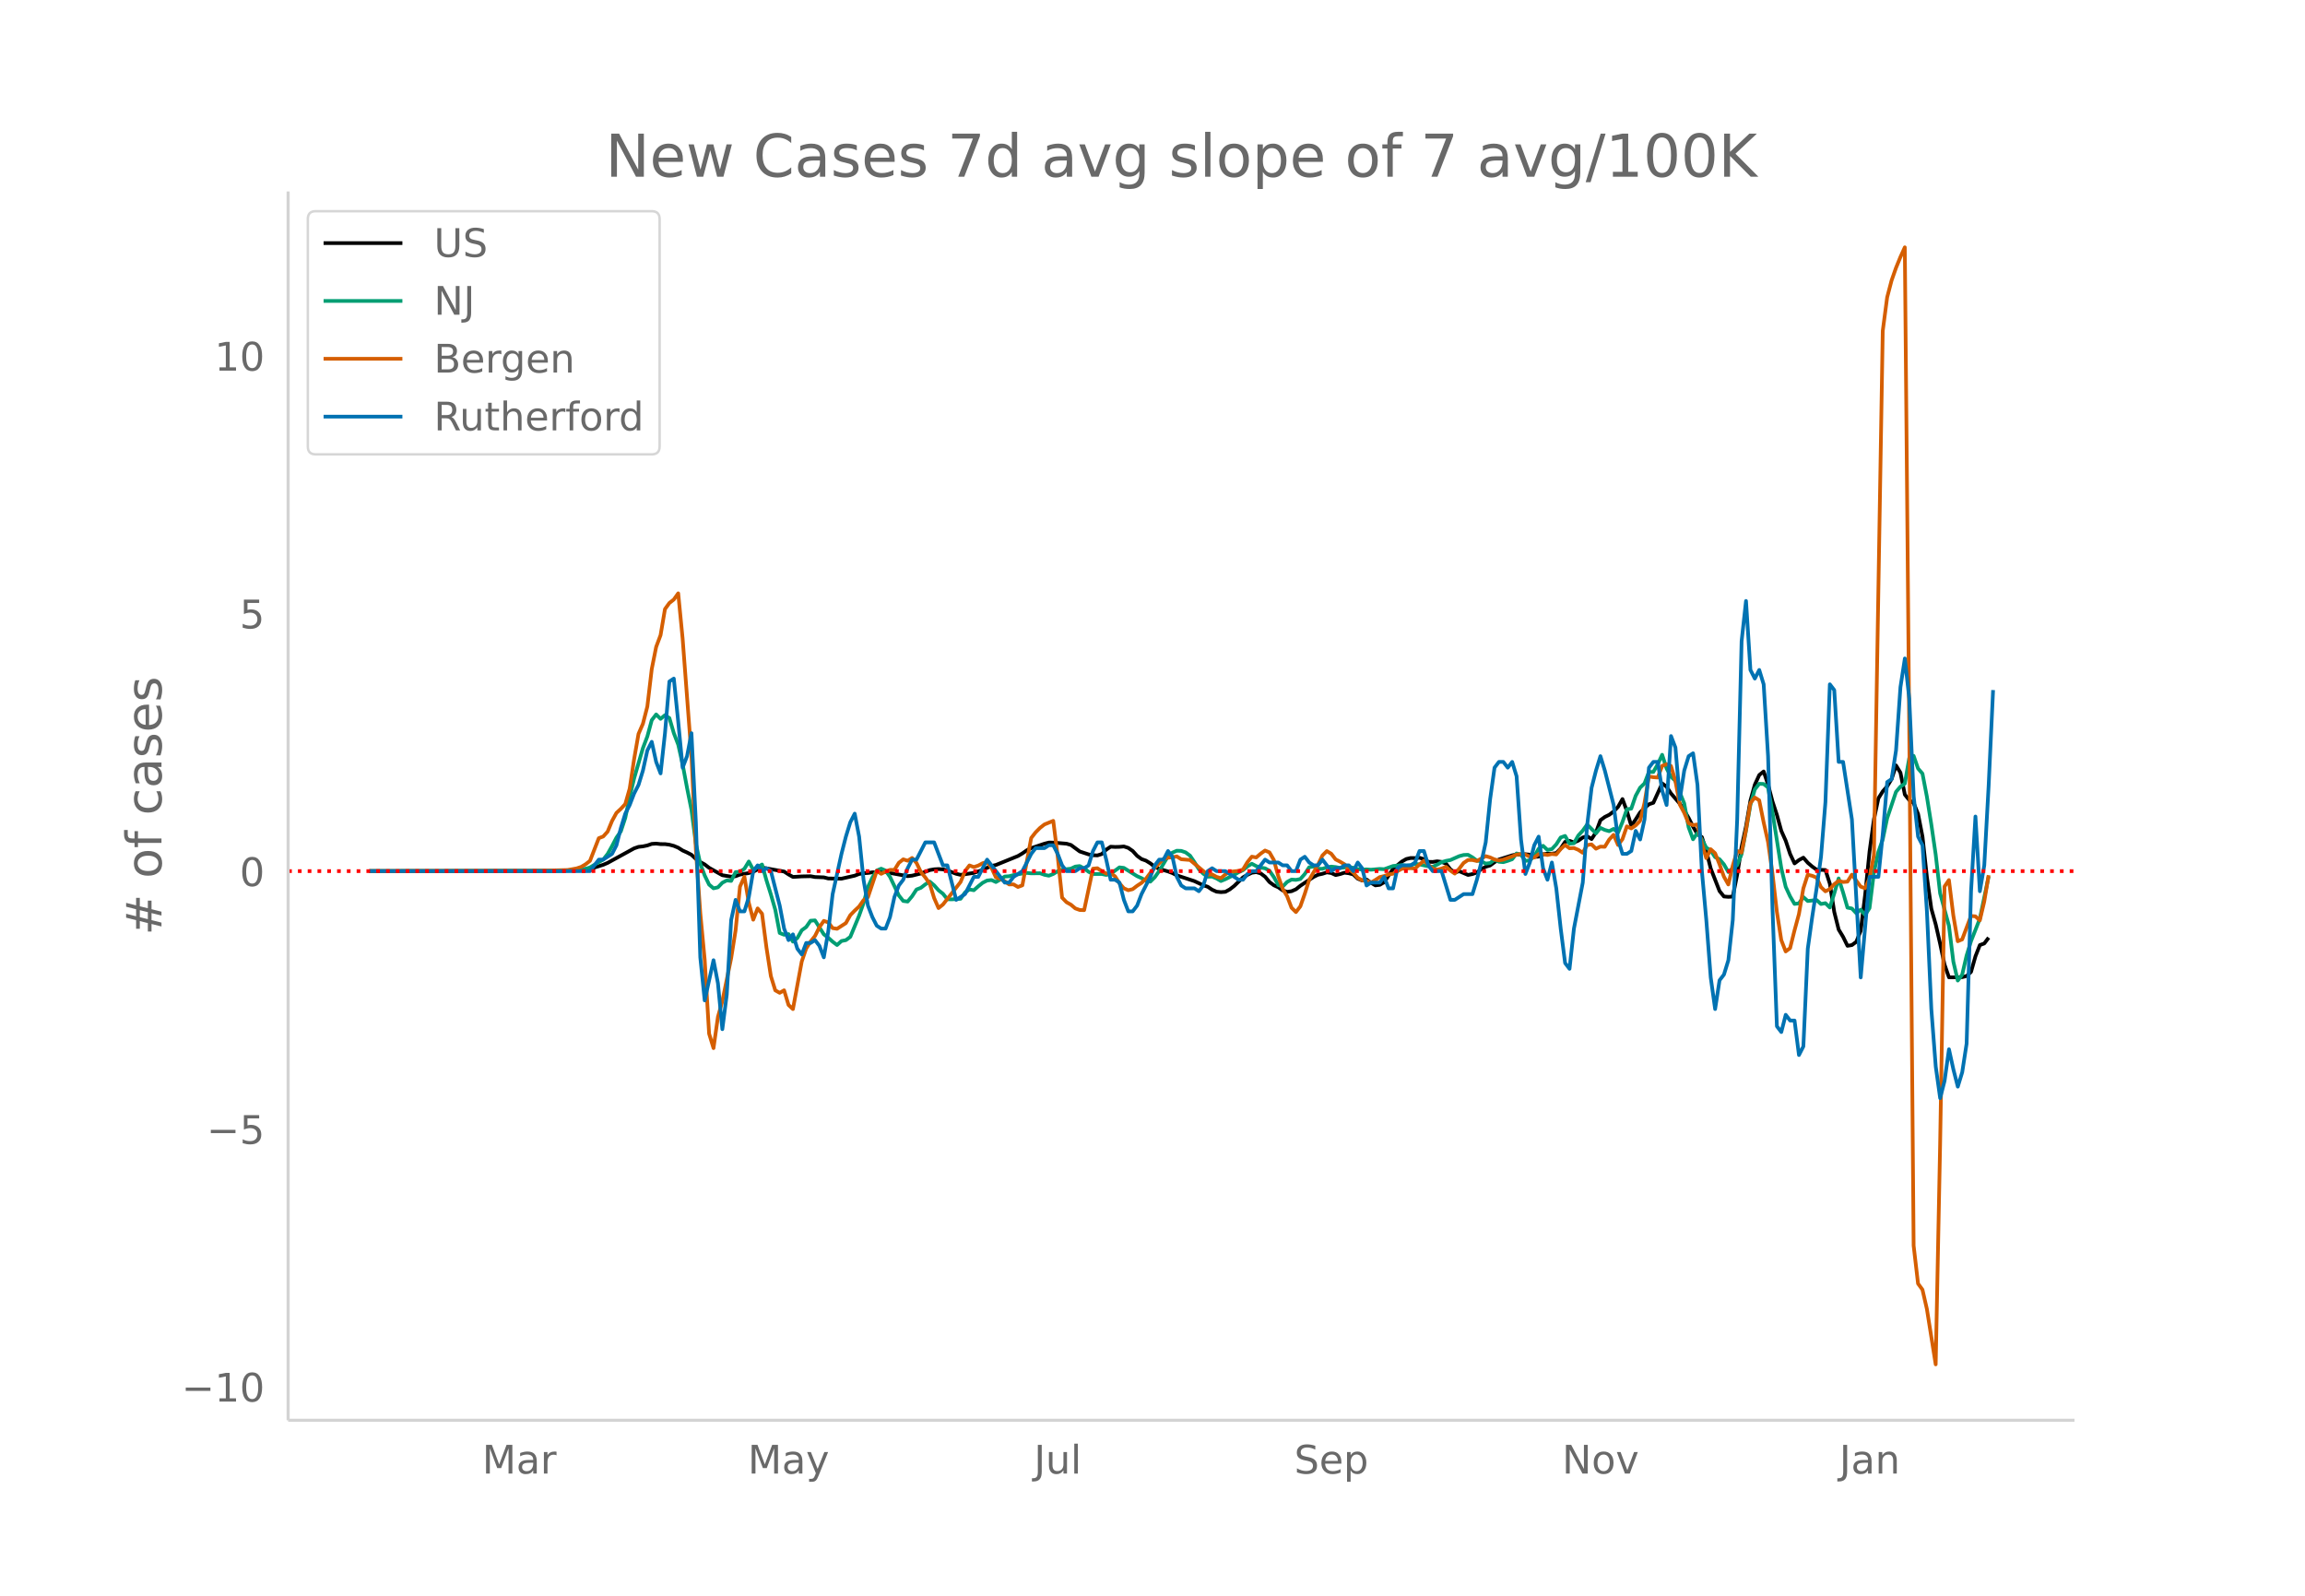 <svg height="864" viewBox="0 0 936 648" width="1248" xmlns="http://www.w3.org/2000/svg" xmlns:xlink="http://www.w3.org/1999/xlink"><defs><style>*{stroke-linecap:butt;stroke-linejoin:round}</style></defs><g id="figure_1"><path d="M0 648h936V0H0z" fill="#fff" id="patch_1"/><g id="axes_1"><path d="M117 576.72h725.4V77.76H117z" fill="none" id="patch_2"/><path clip-path="url(#p9ce33776ef)" d="M149.973 353.739l73.472-.102 8.96-.272 5.376-.42 1.792-.26 1.792-.387 3.584-1.134 1.792-.77 10.751-5.898 1.792-.614 1.792-.198 1.792-.377 1.792-.626 1.792-.118 1.792.2 1.792.004 1.792.244 1.792.466 1.792.748 1.792 1.136 1.792.804 1.792.931 1.792 1.692 1.792 1.245 1.792.979 1.792 1.376 5.376 3.008 3.584.597 1.792-.186 1.792-.677 3.584-.61 1.792-.513 1.792-.974 1.792-.747 8.96 1.62 1.792 1.17 1.792 1.018 3.584-.215 3.584-.076 1.792.332 3.584.132 1.792.455 5.376.076 5.376-1.22 1.792-.684 1.792-.303 1.792-.11 1.792-.265 5.376-.083 8.96 1.647 1.792-.202 3.584-.892 3.584-1.373 1.792-.315 1.792-.106 1.792.127 1.792.459 3.584 1.351 1.792.42 5.376-.795 3.584-1.2 1.792-.872 1.792-.746 1.792-.398 8.96-3.643 1.792-1.066 1.792-1.256 1.792-.87 5.376-1.815 1.792-.452 1.792.006 5.376.454 1.792.519 3.584 2.644 3.584 1.182 1.792.339 1.792.07 1.792-.556 1.792-1.783 1.792-1.194 1.792.102 1.792-.043 1.792-.155 1.792.586 1.792 1.247 1.792 1.977 1.792 1.304 1.792.639 1.792 1.106 1.792 1.39 1.792.843 3.584 1.038 1.792.68 1.792.918 7.168 2.359 3.584 1.686 1.792.584 1.792 1.21 1.792.795 1.792.18 1.792-.128 1.792-.996 1.792-1.39 3.584-3.481 1.792-1.036 1.792-.843 1.792-.256 1.792.52 1.792 1.356 1.792 2.161 1.792 1.317 1.792.817 1.792 1.265 1.792.576 1.792-.265 1.792-.784 1.792-1.432 5.376-3.598 1.792-.872 1.792-.381 1.792-.587 1.792.28 1.792.824 1.792-.396 1.792-.57 1.792.24 1.792.48 1.792 1.7 1.792.753 1.792-.39 1.792 1.312 1.792 1.058 1.792-.221 1.792-1.063 3.584-5.426 3.584-2.963 1.792-1.036 1.792-.406 1.792.03 1.792-.123 1.792.564 1.792 1.103 1.792.025 1.792-.257 1.792.242 1.792.708 1.792 2.33 1.792 1.314 1.792-.58 3.584 1.538 1.792-.373 1.792-.643 1.792-1.331 1.792-.99 1.792-.527 1.792-1.34 1.792-1.075 5.376-1.698 1.792-.375 1.792.1 1.792-.175 1.792.18 1.792.908 1.792-.112 1.792-.937 1.792-.254 1.792.007 1.792-.26 1.792-1.864 1.792-2.688 1.792-.43 1.792.687 1.792-.755 1.792-1.281 1.792-.486 1.792 1.127 1.792-2.758 1.792-4.896 1.792-1.322 1.792-.878 1.792-1.347 1.792-1.88 1.792-3.154 1.792 4.84 1.792 6.017 1.792-2.61 1.792-2.836 1.792-1.787 1.792-1.515 1.792-.601 3.584-7.854 1.792 1.335 1.792 2.733 3.584 4.163 1.792 2.734 1.792 3.078 1.792 3.539 1.792 3.012 1.792 1.199 1.792 5.659 1.792 7.093 3.584 9.167 1.792 2.194 1.792.148 1.792-.106 1.792-8.969 1.791-11.24 1.792-8.31 1.792-10.484 1.792-6.461 1.792-3.902 1.792-1.436 1.792 5.344 1.792 6.853 1.792 5.416 1.792 6.518 1.792 4.005 1.792 5.385 1.792 3.808 1.792-1.363 1.792-.973 1.792 2.069 1.792 1.54 1.792 1.267 3.584.149 1.792 5.552 1.792 11.493 1.792 7.122 1.792 2.96 1.792 3.642 1.792-.3 1.792-1.325 1.792-4.517 1.792-14.576 1.792-17.636 1.792-13.099 1.792-8.429 1.792-2.851 1.792-2.033 1.792-2.975 1.792-5.509 1.792 2.94 1.792 8.921 1.792 2.228 1.792 1.215 1.792 4.425 1.792 9.2 1.792 16.44 1.792 12.81 1.792 6.4 1.792 7.875 1.792 8.467 1.792 5.128 3.584.01 1.792-.087 1.792-.456 1.792-1.667 1.792-6.328 1.792-4.572 1.792-.65 1.792-2.377h0" fill="none" stroke="#000" stroke-linecap="round" stroke-width="1.5" id="line2d_1"/><path clip-path="url(#p9ce33776ef)" d="M149.973 353.738l77.056-.093 5.376-.193 3.584-.276 1.792-.359 1.792-.565 5.376-3.215 1.792-2.27 1.792-3.194 1.792-3.446 1.792-2.558 1.791-5.452 1.792-8.5 1.792-7.513 3.584-12.341 1.792-4.707 1.792-6.622 1.792-2.326 1.792 1.792 1.792-1.498 1.792 1.173 1.792 6.11 1.792 4.685 1.792 8.015 1.792 9.562 1.792 8.912 1.792 13.697 1.792 8.17 1.792 4.777 1.792 3.699 1.792 1.513 1.792-.397 1.792-1.864 1.792-.935 1.792.192 1.792-3.573 1.792-.118 1.792-1.236 1.792-2.951 1.792 3.347 3.584-2.135 1.792 6.43 1.792 5.724 1.792 6.243 1.792 9.414 1.792.72 1.792-.275 1.792 3.073 1.792-1.474 1.792-3.145 1.792-1.316 1.792-2.566 1.792-.132 3.584 5.651 1.792 1.388 1.792 1.611 1.792 1.342 1.792-1.616 1.792-.36 1.792-1.32 3.584-8.634 1.792-5.055 1.792-6.591 1.792-3.805 1.792-2.859 1.792-.76 1.792.789 1.792 2.54 3.584 7.543 1.792 2.251 1.792.24 1.792-2.15 1.792-2.746 1.792-.69 1.792-1.385 1.792-1.142 1.792 1.512 1.792 2.023 1.792 1.402 1.792 2.229 1.792.05 3.584-.228 1.792-2.57 1.792-1.225 1.792.325 1.792-1.592 1.792-1.438 1.792-.911 1.792-.202 1.792.81 1.792-1.015 1.792-1.224 1.792-.115 1.792-.462 3.584-.64 1.792-.247 1.792.178 3.584-.05 1.792.636 1.792.373 1.792-.71 1.792-1.11 1.792-.614 3.584-.432 1.792-.847 1.792-.212 1.792.977 1.792 1.337 1.792.916 3.584-.002 1.792.377 1.792-.43 3.584-2.64 1.792.218 5.376 3.352 1.792.801 1.792 1.008 1.792.416 1.792-1.775 1.792-2.52 3.584-6.012 1.792-1.462 1.792-.784 1.792.065 1.792.616 1.792 1.327 1.792 2.65 1.792 2.857 1.792 1.815 1.792 1.222 1.792-.053 1.792.755 1.792 1.049 1.792-.731 3.584-1.775 1.792-1.065 1.792-.828 1.792-1.527 1.792-1.087 1.792.958 1.792.6 1.792.297 1.792.99 1.792 2.578 1.792 3.218 1.792.615 1.792-1.856 1.792-.981 1.792.13 1.792-.342 1.792-2.027 1.792-2.742 1.792-.363 1.792.967 1.792.015 1.792-.587 1.792-.308 1.792.192 1.792.332 3.584-.334 1.792.29 1.792.537 1.792.183 1.792-.07 1.792.132 3.584-.315 1.792.106 3.584-1.291 3.584-.387 1.792.283 1.792-.187 1.792-.604 1.792.243 3.584.76 1.792.214 1.792-.87 1.792-1.008 1.792-.536 1.792-.33 3.584-1.582 1.792-.479 1.792-.077 1.792 1.042 1.792 1.332 1.792.23 1.792.977 1.792-.216 1.792-1.342 1.792.81 1.792.159 1.792-.527 1.792-.649 1.792-2.354 1.792.495 1.792 2.542 1.792-.243 1.792-1.601 1.792-3.081 1.792-1.224 1.792 1.674 1.792-.33 1.792-1.914 1.792-2.804 1.792-.63 1.792 3.126 1.792-.149 1.792-3.15 1.792-1.967 1.792-2.482 3.584 3.569 1.792-2.208 1.792.832 1.792.505 1.792-.928 1.792 1.527 1.792-4.317 1.792-5.177 1.792-.257 1.792-5.204 1.792-3.3 1.792-1.738 1.792-4.651 1.792.005 1.792-3.129 1.792-3.855 1.792 5.548 1.792 3.357 1.792 1.662 1.792 4.747 1.792 4.417 1.792 9.709 1.792 4.867 1.792-2.552 1.792 2.631 1.792 3.31 1.792 1.144 1.792 2.727 1.792.83 1.792 2.096 1.792 3.115 1.792-1.54 1.792-1.228 1.791-4.483 1.792-9.612 1.792-10.376 1.792-6.306 1.792-2.286 1.792.076 1.792 1.414 1.792 10.033 3.584 22.677 1.792 7.638 1.792 3.886 1.792 3.056 1.792-.216 1.792-2.569 1.792 1.607 3.584-.39 1.792 1.607 1.792-.344 1.792 1.76 1.792-5.67 1.792-6.135 1.792 5.663 1.792 6.2 1.792.35 1.792 1.91 1.792-1.426 1.792 2.126 1.792-2.763 1.792-14.489 1.792-8.289 1.792-5.149 1.792-8.57 3.584-10.699 1.792-2.111 1.792-1.263 1.792-10.33 1.792-.922 1.792 5.132 1.792 2.068 1.792 9.343 1.792 11.223 1.792 12.331 1.792 15.701 3.584 13.18 1.792 14.597 1.792 7.66 1.792-2.374 1.792-7.767 1.792-5.832 3.584-9.135 3.584-17.219h0" fill="none" stroke="#009e73" stroke-linecap="round" stroke-width="1.5" id="line2d_2"/><path clip-path="url(#p9ce33776ef)" d="M149.973 353.738l66.304-.068 14.336-.39 3.584-.664 1.792-.596 1.792-1.054 1.792-1.398 3.584-9.21 1.792-.688 1.792-1.97 1.792-4.33 1.792-3.277 1.792-1.65 1.791-1.948 1.792-6.278 1.792-11.914 1.792-10.288 1.792-4.124 1.792-6.966 1.792-15.214 1.792-9.004 1.792-4.789 1.792-10.586 1.792-2.474 1.792-1.398 1.792-2.52 1.792 18.376 3.584 47.406 1.792 38.287 1.792 25.708 1.792 19.017 1.792 30.015 1.792 5.866 1.792-12.67 1.792-6.393 3.584-17.46 1.792-11.227 1.792-17.849 1.792-4.01 1.792 10.61 1.792 6.85 1.792-4.582 1.792 2.153 1.792 13.748 1.792 11.594 1.792 5.774 1.792 1.008 1.792-1.031 1.792 5.957 1.792 1.673 3.584-19.339 1.792-5.247 1.792-2.84 1.792-2.246 1.792-3.575 1.792-2.566 1.792.596 1.792 2.337 1.792.275 3.584-2.314 1.792-3.208 1.792-1.856 1.792-1.672 1.792-2.567 1.792-1.214 3.584-10.677 1.792 1.191 1.792-.893 1.792-.71 1.792.022 1.792-2.887 1.792-1.42 1.792.572 1.792-1.122 1.792 1.993 1.792 3.712 1.792 2.2 1.792 2.543 1.792 5.82 1.792 4.078 1.792-1.443 3.584-4.56 3.584-4.605 1.792-4.377 1.792-2.337 1.792.665 1.792-.596 1.792-.962 1.792-.504 1.792 2.382 1.792 3.873 1.792.595 1.792.94 1.792 1.329 1.792-.023 1.792 1.054 1.792-.665 3.584-19.223 1.792-2.292 1.792-1.81 1.792-1.397 3.584-1.467 1.792 14.32 1.792 16.864 1.792 1.856 1.792 1.008 1.792 1.513 1.792.641 1.792.069 3.584-16.84 1.792-.184 1.792 1.191 1.792.963 1.792-.07 1.792 1.192 1.792 2.841 1.792 2.017 1.792.802 1.792-.436 1.792-1.374 1.792-1.169 1.792-1.673 1.792-2.382 1.792-2.085 3.584-3.598 1.792-.504 1.792-.16 1.792-.344 1.792 1.146 3.584.298 7.168 5.98 1.792-.138 1.792 1.008 1.792.527 1.792-1.512 1.792-1.054 3.584-.39 1.792-.55 1.792-2.978 1.792-2.245 1.792.32 1.792-1.535 1.792-1.283 1.792.756 1.792 3.117 1.792 6.598 1.792 5.11 1.792 2.978 1.792 4.675 1.792 1.764 1.792-2.314 1.792-5.087 1.792-5.66 3.584-6.14 1.792-3.78 1.792-1.788 1.792 1.077 1.792 2.314 1.792.917 1.792 1.054 1.792 1.97 1.792 1.444 1.792 2.085 1.792.985 1.792.23 1.792.71 1.792-1.031 1.792-1.192 1.792-.412 1.792-.665 1.792-.275 3.584-2.039 3.584-.23 1.792.161 1.792-1.672 1.792-1.513 3.584 3.254 1.792.367 1.792-.413 1.792-.733 1.792 1.512 1.792 1.238 1.792-1.97 1.792-2.338 1.792-1.214h1.792l1.792.412 3.584-1.97 1.792.504 1.792.824 1.792.436 1.792-.344 3.584-1.306 1.792-.756 1.792-.23 1.792.207 1.792.894 1.792.32 1.792-1.374h1.792l1.792.343 1.792-.39 1.792.184 1.792-2.2 1.792-1.65 1.792 1.33 1.792-.092 1.792.733 1.792 1.192 1.792-3.14 1.792-.251 1.792 1.741 1.792-.848 1.792.07 1.792-2.934 1.792-1.924 1.792 4.124 1.792-2.337 1.792-5.224 1.792.825 1.792-1.215 1.792-1.833 1.792-7.263 1.792-10.769 1.792.298 1.792.137 1.792-4.743 1.792-.664 1.792.71 1.792 6.05 1.792 9.6 1.792 3.368 1.792 4.284 1.792.734 1.792-.298 1.792 7.813 1.792 5.865 1.792-3.62 1.792 1.627 1.792 4.468 1.792 5.04 1.792 3.186 1.792-7.561 1.792-6.072 1.791.687 1.792-9.05 1.792-11.044 1.792-2.269 1.792 1.123 1.792 8.913 1.792 7.974 1.792 12.74 1.792 15.603 1.792 11.525 1.792 4.628 1.792-1.352 1.792-7.172 1.792-6.621 1.792-10.448 1.792-5.568 1.792.435 1.792.733 1.792 3.873 1.792 1.695 1.792-.87 1.792-1.994 1.792-1.375 1.792.459 1.792-.138 1.792-2.841 3.584 4.857 1.792.665 1.792-4.079 1.792-9.348 3.584-212.903 1.792-13.633 1.792-6.828 1.792-5.11 1.792-4.4 1.792-3.963 1.792 194 1.792 211.392 1.792 15.42 1.792 2.452 1.792 7.813 3.584 22.523 1.792-89.038 1.792-105.008 1.792-2.613 1.792 14.412 1.792 10.426 1.792-.734 3.584-9.531 1.792.16 1.792 1.627 1.792-7.584 1.792-10.769h0" fill="none" stroke="#d55e00" stroke-linecap="round" stroke-width="1.5" id="line2d_3"/><path clip-path="url(#p9ce33776ef)" d="M149.973 353.738h89.6l3.584-4.668h1.792l3.584-2.333 1.792-3.501 1.792-7.002 1.791-5.835 1.792-3.501 1.792-4.668 1.792-3.5 1.792-5.836 1.792-8.169 1.792-3.5 1.792 8.168 1.792 4.668 1.792-16.337 1.792-21.006 1.792-1.167 1.792 17.505 1.792 18.671 1.792-4.668 1.792-9.335 1.792 36.176 1.792 54.848 1.792 17.504 3.584-16.337 1.792 9.335 1.792 18.672 1.792-14.004 1.792-30.341 1.792-8.169 1.792 4.668h1.792l1.792-5.835 1.792-10.503 1.792-2.334 1.792 2.334 1.792-1.167 1.792 1.167 3.584 14.004 1.792 9.336 1.792 4.668 1.792-2.334 1.792 5.835 1.792 2.334 1.792-4.668h1.792l1.792-1.167 1.792 2.334 1.792 4.668 1.792-10.503 1.792-15.17 3.584-16.338 1.792-7.002 1.792-5.835 1.792-3.501 1.792 9.336 1.792 17.504 1.792 10.503 1.792 4.668 1.792 3.5 1.792 1.168h1.792l1.792-4.668 1.792-8.169 1.792-4.668 1.792-2.334 1.792-4.668 1.792-3.5h1.792l3.584-7.002h3.584l3.584 9.335h1.792l3.584 14.004 3.584-2.334 3.584-7.002h1.792l3.584-7.002 7.168 9.336h1.792l1.792-2.334 3.584-2.334 3.584-7.001 1.792-2.334h3.584l1.792-1.167h1.792l1.792 3.5 1.792 4.668 1.792 2.334h3.584l1.792-1.167h1.792l1.792-1.167 1.792-5.834 1.792-3.501h1.792l1.792 7.001 1.792 8.17h1.792l1.792 1.166 1.792 7.002 1.792 4.668h1.792l1.792-2.334 1.792-4.668 3.584-7.002 1.792-4.668 1.792-2.334h1.792l1.792-3.5 1.792 2.334 1.792 8.168 1.792 3.501 1.792 1.167h3.584l1.792 1.167 1.792-2.334 1.792-5.835 1.792-1.167 1.792 1.167h3.584l5.376 3.501h1.792l1.792-2.334 1.792-1.167h1.792l3.584-4.668 1.792 1.167h3.584l1.792 1.167h1.792l1.792 2.334h1.792l1.792-4.668 1.792-1.166 1.792 2.333 1.792 1.167h1.792l1.792-2.334 3.584 4.668 1.792-1.167h1.792l1.792-1.167h1.792l1.792 2.334 1.792-3.5 1.792 2.333 1.792 7.002 1.792-1.167h3.584l1.792-2.334 1.792 4.668h1.792l1.792-8.169 1.792-1.167h3.584l1.792-1.167 1.792-4.667h1.792l1.792 5.834 1.792 2.334h3.584l3.584 11.67h1.792l3.584-2.334h3.584l1.792-5.835 1.792-7.002 1.792-8.168 1.792-17.505 1.792-12.837 1.792-2.334h1.792l1.792 2.334 1.792-2.334 1.792 5.835 1.792 25.674 1.792 14.003 1.792-4.668 1.792-7.001 1.792-3.501 1.792 12.836 1.792 4.668 1.792-7.002 1.792 10.503 1.792 16.338 1.792 14.004 1.792 2.334 1.792-16.338 3.584-18.672 1.792-23.34 1.792-15.17 1.792-7.002 1.792-5.835 1.792 5.835 3.584 14.004 1.792 14.004 1.792 5.835h1.792l1.792-1.167 1.792-8.17 1.792 3.502 1.792-8.17 1.792-21.005 1.792-2.334h1.792l1.792 11.67 1.792 5.835 1.792-28.007 1.792 4.667 1.792 21.006 1.792-11.67 1.792-5.835 1.792-1.167 1.792 12.837 1.792 35.01 1.792 19.838 1.792 23.34 1.792 12.836 1.792-11.67 1.792-2.334 1.792-5.834 1.792-16.338 1.792-40.844 1.791-72.353 1.792-16.337 1.792 28.007 1.792 3.501 1.792-3.5 1.792 5.834 1.792 29.174 1.792 61.85 1.792 47.846 1.792 2.334 1.792-7.002 1.792 2.334h1.792l1.792 14.004 1.792-3.501 1.792-39.677 1.792-12.837 1.792-11.67 1.792-12.836 1.792-22.173 1.792-47.846 1.792 2.334 1.792 29.174h1.792l3.584 23.34 3.584 64.183 3.584-40.844h3.584l1.792-17.504 1.792-21.006 1.792-1.167 1.792-11.67 1.792-25.673 1.792-11.67 1.792 16.338 1.792 39.677 1.792 16.338 1.792 3.5 1.792 26.841 1.792 39.677 1.792 23.34 1.792 12.836 1.792-7.001 1.792-12.837 1.792 8.169 1.792 7.001 1.792-5.834 1.792-11.67 1.792-61.85 1.792-30.341 1.792 30.341 1.792-10.503 1.792-32.675 1.792-38.51h0" fill="none" stroke="#0072b2" stroke-linecap="round" stroke-width="1.5" id="line2d_4"/><path clip-path="url(#p9ce33776ef)" d="M117 353.738h725.4" fill="none" stroke="red" stroke-dasharray="1.5,2.475" stroke-width="1.5" id="line2d_5"/><path d="M117 576.72V77.76" fill="none" stroke="#d3d3d3" stroke-linecap="square" stroke-width="1.25" id="patch_3"/><path d="M117 576.72h725.4" fill="none" stroke="#d3d3d3" stroke-linecap="square" stroke-width="1.25" id="patch_4"/><g id="matplotlib.axis_1"><g id="xtick_1"><g transform="matrix(.16 0 0 -.16 195.807 598.378)" fill="#696969" id="text_1"><defs><path d="M9.813 72.906h14.703l18.593-49.61 18.703 49.61h14.704V0H66.89v64.016l-18.797-50h-9.907l-18.796 50V0H9.813z" id="DejaVuSans-77"/><path d="M34.281 27.484q-10.89 0-15.093-2.484-4.204-2.484-4.204-8.5 0-4.781 3.157-7.594 3.156-2.797 8.562-2.797 7.485 0 12 5.297 4.516 5.297 4.516 14.078v2zm17.922 3.72V0H43.22v8.297Q40.14 3.328 35.547.953q-4.594-2.375-11.234-2.375-8.391 0-13.36 4.719Q6 8.016 6 15.922q0 9.219 6.172 13.906 6.187 4.688 18.437 4.688h12.61v.89q0 6.203-4.078 9.594-4.078 3.39-11.453 3.39-4.688 0-9.141-1.124-4.438-1.125-8.531-3.375v8.312q4.921 1.906 9.562 2.844 4.64.953 9.031.953 11.875 0 17.735-6.156 5.86-6.14 5.86-18.64z" id="DejaVuSans-97"/><path d="M41.11 46.297q-1.516.875-3.297 1.281Q36.03 48 33.89 48q-7.625 0-11.703-4.953-4.079-4.953-4.079-14.234V0H9.08v54.688h9.03v-8.5q2.844 4.984 7.375 7.39Q30.031 56 36.531 56q.922 0 2.047-.125 1.125-.11 2.484-.36z" id="DejaVuSans-114"/></defs><use xlink:href="#DejaVuSans-77"/><use x="86.279" xlink:href="#DejaVuSans-97"/><use x="147.559" xlink:href="#DejaVuSans-114"/></g></g><g id="xtick_2"><g transform="matrix(.16 0 0 -.16 303.672 598.378)" fill="#696969" id="text_2"><defs><path d="M32.172-5.078q-3.797-9.766-7.422-12.735-3.61-2.984-9.656-2.984H7.906v7.516h5.282q3.703 0 5.75 1.765Q21-9.766 23.483-3.219l1.61 4.094-22.11 53.813H12.5l17.094-42.766 17.093 42.766h9.516z" id="DejaVuSans-121"/></defs><use xlink:href="#DejaVuSans-77"/><use x="86.279" xlink:href="#DejaVuSans-97"/><use x="147.559" xlink:href="#DejaVuSans-121"/></g></g><g id="xtick_3"><g transform="matrix(.16 0 0 -.16 419.872 598.378)" fill="#696969" id="text_3"><defs><path d="M9.813 72.906h9.859V5.078q0-13.187-5-19.14-5-5.954-16.094-5.954h-3.75v8.297h3.078q6.531 0 9.219 3.672Q9.813-4.39 9.813 5.078z" id="DejaVuSans-74"/><path d="M8.5 21.578v33.11h8.984V21.922q0-7.766 3.016-11.656 3.031-3.875 9.094-3.875 7.265 0 11.484 4.64 4.234 4.64 4.234 12.656v31h8.985V0h-8.984v8.406Q42.047 3.422 37.718 1q-4.313-2.422-10.032-2.422-9.421 0-14.312 5.86Q8.5 10.296 8.5 21.578zM31.11 56z" id="DejaVuSans-117"/><path d="M9.422 75.984h8.984V0H9.422z" id="DejaVuSans-108"/></defs><use xlink:href="#DejaVuSans-74"/><use x="29.492" xlink:href="#DejaVuSans-117"/><use x="92.871" xlink:href="#DejaVuSans-108"/></g></g><g id="xtick_4"><g transform="matrix(.16 0 0 -.16 525.548 598.378)" fill="#696969" id="text_4"><defs><path d="M53.516 70.516V60.89q-5.61 2.687-10.594 4-4.984 1.328-9.625 1.328-8.047 0-12.422-3.125t-4.375-8.89q0-4.845 2.906-7.313 2.907-2.453 11.016-3.97l5.953-1.218q11.031-2.11 16.281-7.406 5.25-5.297 5.25-14.172 0-10.61-7.11-16.078-7.093-5.469-20.812-5.469-5.172 0-11.015 1.172Q13.14.922 6.89 3.219v10.156q6-3.36 11.765-5.078 5.766-1.703 11.328-1.703 8.438 0 13.032 3.312 4.593 3.328 4.593 9.485 0 5.359-3.297 8.39-3.296 3.032-10.812 4.547L27.484 33.5q-11.03 2.188-15.968 6.875-4.922 4.688-4.922 13.047 0 9.672 6.812 15.234 6.813 5.563 18.766 5.563 5.14 0 10.453-.938 5.328-.922 10.89-2.765z" id="DejaVuSans-83"/><path d="M56.203 29.594v-4.39H14.891q.593-9.282 5.593-14.142 5-4.859 13.938-4.859 5.172 0 10.031 1.266 4.86 1.265 9.656 3.812v-8.5Q49.266.734 44.187-.344 39.11-1.422 33.892-1.422q-13.094 0-20.735 7.61-7.64 7.625-7.64 20.625 0 13.421 7.25 21.296Q20.016 56 32.328 56q11.031 0 17.453-7.11 6.422-7.093 6.422-19.296zm-8.984 2.64q-.094 7.36-4.125 11.75-4.032 4.407-10.672 4.407-7.516 0-12.031-4.25-4.516-4.25-5.203-11.97z" id="DejaVuSans-101"/><path d="M18.11 8.203v-29H9.077v75.484h9.031v-8.296q2.844 4.875 7.157 7.234Q29.594 56 35.594 56q9.968 0 16.187-7.906 6.235-7.907 6.235-20.797T51.78 6.484q-6.218-7.906-16.187-7.906-6 0-10.328 2.375-4.313 2.375-7.157 7.25zm30.578 19.094q0 9.906-4.079 15.547-4.078 5.64-11.203 5.64-7.14 0-11.218-5.64-4.079-5.64-4.079-15.547 0-9.906 4.078-15.547 4.079-5.64 11.22-5.64 7.124 0 11.202 5.64t4.078 15.547z" id="DejaVuSans-112"/></defs><use xlink:href="#DejaVuSans-83"/><use x="63.477" xlink:href="#DejaVuSans-101"/><use x="125" xlink:href="#DejaVuSans-112"/></g></g><g id="xtick_5"><g transform="matrix(.16 0 0 -.16 634.325 598.378)" fill="#696969" id="text_5"><defs><path d="M9.813 72.906h13.28l32.329-60.984v60.984h9.562V0h-13.28L19.39 60.984V0H9.813z" id="DejaVuSans-78"/><path d="M30.61 48.39q-7.22 0-11.422-5.64-4.204-5.64-4.204-15.453 0-9.813 4.172-15.453 4.188-5.64 11.453-5.64 7.188 0 11.375 5.655 4.203 5.672 4.203 15.438 0 9.719-4.203 15.406-4.187 5.688-11.375 5.688zm0 7.61q11.718 0 18.406-7.625 6.703-7.61 6.703-21.078 0-13.422-6.703-21.078-6.688-7.64-18.407-7.64-11.765 0-18.437 7.64-6.656 7.656-6.656 21.078 0 13.469 6.656 21.078Q18.844 56 30.609 56z" id="DejaVuSans-111"/><path d="M2.984 54.688H12.5L29.594 8.797l17.093 45.89h9.516L35.687 0H23.485z" id="DejaVuSans-118"/></defs><use xlink:href="#DejaVuSans-78"/><use x="74.805" xlink:href="#DejaVuSans-111"/><use x="135.986" xlink:href="#DejaVuSans-118"/></g></g><g id="xtick_6"><g transform="matrix(.16 0 0 -.16 746.919 598.378)" fill="#696969" id="text_6"><defs><path d="M54.89 33.016V0h-8.984v32.719q0 7.765-3.031 11.61-3.031 3.858-9.078 3.858-7.281 0-11.484-4.64-4.204-4.625-4.204-12.64V0H9.08v54.688h9.03v-8.5q3.235 4.937 7.594 7.374Q30.078 56 35.797 56q9.422 0 14.25-5.828 4.844-5.828 4.844-17.156z" id="DejaVuSans-110"/></defs><use xlink:href="#DejaVuSans-74"/><use x="29.492" xlink:href="#DejaVuSans-97"/><use x="90.771" xlink:href="#DejaVuSans-110"/></g></g></g><g id="matplotlib.axis_2"><g id="ytick_1"><g transform="matrix(.16 0 0 -.16 73.733 569.137)" fill="#696969" id="text_7"><defs><path d="M10.594 35.5h62.593v-8.297H10.594z" id="DejaVuSans-8722"/><path d="M12.406 8.297h16.11v55.625l-17.532-3.516v8.985l17.438 3.515h9.86V8.296H54.39V0H12.406z" id="DejaVuSans-49"/><path d="M31.781 66.406q-7.61 0-11.453-7.5Q16.5 51.422 16.5 36.375q0-14.984 3.828-22.484 3.844-7.5 11.453-7.5 7.672 0 11.5 7.5 3.844 7.5 3.844 22.484 0 15.047-3.844 22.531-3.828 7.5-11.5 7.5zm0 7.813q12.266 0 18.735-9.703 6.468-9.688 6.468-28.141 0-18.406-6.468-28.11-6.47-9.687-18.735-9.687-12.25 0-18.718 9.688-6.47 9.703-6.47 28.109 0 18.453 6.47 28.14Q19.53 74.22 31.78 74.22z" id="DejaVuSans-48"/></defs><use xlink:href="#DejaVuSans-8722"/><use x="83.789" xlink:href="#DejaVuSans-49"/><use x="147.412" xlink:href="#DejaVuSans-48"/></g></g><g id="ytick_2"><g transform="matrix(.16 0 0 -.16 83.912 464.477)" fill="#696969" id="text_8"><defs><path d="M10.797 72.906h38.719v-8.312H19.828v-17.86q2.14.735 4.281 1.094 2.157.36 4.313.36 12.203 0 19.328-6.688 7.14-6.688 7.14-18.11 0-11.765-7.328-18.296-7.328-6.516-20.656-6.516-4.593 0-9.36.781-4.75.782-9.827 2.344v9.922q4.39-2.39 9.078-3.563 4.687-1.171 9.906-1.171 8.453 0 13.375 4.437 4.938 4.438 4.938 12.063 0 7.609-4.938 12.047-4.922 4.453-13.375 4.453-3.953 0-7.89-.875-3.922-.875-8.016-2.735z" id="DejaVuSans-53"/></defs><use xlink:href="#DejaVuSans-8722"/><use x="83.789" xlink:href="#DejaVuSans-53"/></g></g><g id="ytick_3"><use xlink:href="#DejaVuSans-48" transform="matrix(.16 0 0 -.16 97.32 359.817)" fill="#696969" id="text_9"/></g><g id="ytick_4"><use xlink:href="#DejaVuSans-53" transform="matrix(.16 0 0 -.16 97.32 255.157)" fill="#696969" id="text_10"/></g><g id="ytick_5"><g transform="matrix(.16 0 0 -.16 87.14 150.498)" fill="#696969" id="text_11"><use xlink:href="#DejaVuSans-49"/><use x="63.623" xlink:href="#DejaVuSans-48"/></g></g><g transform="matrix(0 -.2 -.2 0 65.573 379.813)" fill="#696969" id="text_12"><defs><path d="M51.125 44H36.922l-4.11-16.313h14.313zm-7.328 27.781l-5.078-20.265h14.265L58.11 71.78h7.813L60.89 51.516h15.234V44h-17.14l-4-16.313h15.53V20.22H53.079L48 0h-7.813l5.032 20.219H30.906L25.875 0h-7.86l5.079 20.219H7.719v7.468h17.187L29 44H13.281v7.516h17.625l4.985 20.265z" id="DejaVuSans-35"/><path d="M37.11 75.984V68.5h-8.594q-4.828 0-6.72-1.953-1.874-1.953-1.874-7.031v-4.828h14.797v-6.985H19.922V0H10.89v47.703H2.297v6.984h8.594V58.5q0 9.125 4.25 13.297 4.25 4.187 13.468 4.187z" id="DejaVuSans-102"/><path d="M48.781 52.594v-8.407q-3.812 2.11-7.64 3.157-3.828 1.047-7.735 1.047-8.75 0-13.593-5.547-4.829-5.532-4.829-15.547 0-10.016 4.829-15.563 4.843-5.53 13.593-5.53 3.907 0 7.735 1.046 3.828 1.047 7.64 3.156V2.094Q45.016.344 40.984-.531q-4.015-.89-8.562-.89-12.36 0-19.64 7.765-7.266 7.765-7.266 20.953 0 13.375 7.343 21.031Q20.22 56 33.016 56q4.14 0 8.093-.86 3.953-.843 7.672-2.546z" id="DejaVuSans-99"/><path d="M44.281 53.078v-8.5q-3.797 1.953-7.906 2.922-4.094.984-8.5.984-6.688 0-10.031-2.047-3.344-2.046-3.344-6.156 0-3.125 2.39-4.906 2.391-1.781 9.626-3.39l3.078-.688q9.562-2.047 13.593-5.781 4.032-3.735 4.032-10.422 0-7.625-6.032-12.078-6.03-4.438-16.578-4.438-4.39 0-9.156.86Q10.688.296 5.422 2v9.281q4.984-2.594 9.812-3.89 4.829-1.282 9.579-1.282 6.343 0 9.75 2.172 3.421 2.172 3.421 6.125 0 3.656-2.468 5.61-2.453 1.953-10.813 3.765l-3.125.735q-8.344 1.75-12.062 5.39-3.704 3.64-3.704 9.985 0 7.718 5.47 11.906Q16.75 56 26.811 56q4.97 0 9.36-.734 4.406-.72 8.11-2.188z" id="DejaVuSans-115"/></defs><use xlink:href="#DejaVuSans-35"/><use x="83.789" xlink:href="#DejaVuSans-32"/><use x="115.576" xlink:href="#DejaVuSans-111"/><use x="176.758" xlink:href="#DejaVuSans-102"/><use x="211.963" xlink:href="#DejaVuSans-32"/><use x="243.75" xlink:href="#DejaVuSans-99"/><use x="298.73" xlink:href="#DejaVuSans-97"/><use x="360.01" xlink:href="#DejaVuSans-115"/><use x="412.109" xlink:href="#DejaVuSans-101"/><use x="473.633" xlink:href="#DejaVuSans-115"/></g></g><g transform="matrix(.24 0 0 -.24 245.86 71.76)" fill="#696969" id="text_13"><defs><path d="M4.203 54.688h8.985l11.234-42.672 11.172 42.672h10.593l11.235-42.672 11.187 42.672h8.985L63.28 0H52.688L40.922 44.828 29.109 0H18.5z" id="DejaVuSans-119"/><path d="M64.406 67.281v-10.39q-4.984 4.64-10.625 6.922-5.64 2.296-11.984 2.296-12.5 0-19.14-7.64-6.641-7.64-6.641-22.094 0-14.406 6.64-22.047 6.64-7.64 19.14-7.64 6.345 0 11.985 2.296 5.64 2.297 10.625 6.938V5.609Q59.234 2.094 53.437.33q-5.78-1.75-12.218-1.75-16.563 0-26.094 10.124-9.516 10.14-9.516 27.672 0 17.578 9.516 27.703 9.531 10.14 26.094 10.14 6.531 0 12.312-1.734 5.797-1.734 10.875-5.203z" id="DejaVuSans-67"/><path d="M8.203 72.906h46.875v-4.203L28.61 0H18.312L43.22 64.594H8.203z" id="DejaVuSans-55"/><path d="M45.406 46.39v29.594h8.985V0h-8.985v8.203Q42.578 3.328 38.25.953q-4.313-2.375-10.375-2.375-9.906 0-16.14 7.906-6.22 7.922-6.22 20.813 0 12.89 6.22 20.797Q17.968 56 27.874 56q6.063 0 10.375-2.375 4.328-2.36 7.156-7.234zm-30.61-19.093q0-9.906 4.079-15.547 4.078-5.64 11.203-5.64 7.125 0 11.219 5.64 4.11 5.64 4.11 15.547 0 9.906-4.11 15.547-4.094 5.64-11.219 5.64-7.125 0-11.203-5.64-4.078-5.64-4.078-15.547z" id="DejaVuSans-100"/><path d="M45.406 27.984q0 9.766-4.031 15.125-4.016 5.375-11.297 5.375-7.219 0-11.25-5.375-4.031-5.359-4.031-15.125 0-9.718 4.031-15.093t11.25-5.375q7.281 0 11.297 5.375 4.031 5.375 4.031 15.093zm8.985-21.203q0-13.953-6.203-20.765Q42-20.797 29.203-20.797q-4.734 0-8.937.703-4.203.703-8.157 2.172v8.735q3.954-2.141 7.813-3.157 3.86-1.031 7.86-1.031 8.843 0 13.234 4.61 4.39 4.609 4.39 13.937v4.453q-2.781-4.844-7.125-7.234Q33.938 0 27.875 0 17.828 0 11.672 7.656q-6.156 7.672-6.156 20.328 0 12.688 6.156 20.344Q17.828 56 27.875 56q6.063 0 10.406-2.39 4.344-2.391 7.125-7.22v8.297h8.985z" id="DejaVuSans-103"/><path d="M25.39 72.906h8.297L8.297-9.28H0z" id="DejaVuSans-47"/><path d="M9.813 72.906h9.859V42.094L52.39 72.906h12.703L28.906 38.922 67.672 0H54.688L19.672 35.11V0h-9.86z" id="DejaVuSans-75"/></defs><use xlink:href="#DejaVuSans-78"/><use x="74.805" xlink:href="#DejaVuSans-101"/><use x="136.328" xlink:href="#DejaVuSans-119"/><use x="218.115" xlink:href="#DejaVuSans-32"/><use x="249.902" xlink:href="#DejaVuSans-67"/><use x="319.727" xlink:href="#DejaVuSans-97"/><use x="381.006" xlink:href="#DejaVuSans-115"/><use x="433.105" xlink:href="#DejaVuSans-101"/><use x="494.629" xlink:href="#DejaVuSans-115"/><use x="546.729" xlink:href="#DejaVuSans-32"/><use x="578.516" xlink:href="#DejaVuSans-55"/><use x="642.139" xlink:href="#DejaVuSans-100"/><use x="705.615" xlink:href="#DejaVuSans-32"/><use x="737.402" xlink:href="#DejaVuSans-97"/><use x="798.682" xlink:href="#DejaVuSans-118"/><use x="857.861" xlink:href="#DejaVuSans-103"/><use x="921.338" xlink:href="#DejaVuSans-32"/><use x="953.125" xlink:href="#DejaVuSans-115"/><use x="1005.225" xlink:href="#DejaVuSans-108"/><use x="1033.008" xlink:href="#DejaVuSans-111"/><use x="1094.189" xlink:href="#DejaVuSans-112"/><use x="1157.666" xlink:href="#DejaVuSans-101"/><use x="1219.189" xlink:href="#DejaVuSans-32"/><use x="1250.977" xlink:href="#DejaVuSans-111"/><use x="1312.158" xlink:href="#DejaVuSans-102"/><use x="1347.363" xlink:href="#DejaVuSans-32"/><use x="1379.15" xlink:href="#DejaVuSans-55"/><use x="1442.773" xlink:href="#DejaVuSans-32"/><use x="1474.561" xlink:href="#DejaVuSans-97"/><use x="1535.84" xlink:href="#DejaVuSans-118"/><use x="1595.02" xlink:href="#DejaVuSans-103"/><use x="1658.496" xlink:href="#DejaVuSans-47"/><use x="1692.188" xlink:href="#DejaVuSans-49"/><use x="1755.811" xlink:href="#DejaVuSans-48"/><use x="1819.434" xlink:href="#DejaVuSans-48"/><use x="1883.057" xlink:href="#DejaVuSans-75"/></g><g id="legend_1"><path d="M128.2 184.5h136.45q3.2 0 3.2-3.2V88.96q0-3.2-3.2-3.2H128.2q-3.2 0-3.2 3.2v92.34q0 3.2 3.2 3.2z" fill="none" opacity=".8" stroke="#ccc" id="patch_5"/><path d="M131.4 98.718h32" fill="none" stroke="#000" stroke-linecap="round" stroke-width="1.5" id="line2d_6"/><g transform="matrix(.16 0 0 -.16 176.2 104.317)" fill="#696969" id="text_14"><defs><path d="M8.688 72.906h9.921V28.61q0-11.718 4.235-16.875 4.25-5.14 13.781-5.14 9.469 0 13.719 5.14 4.25 5.157 4.25 16.875v44.297H64.5V27.391q0-14.25-7.063-21.532-7.046-7.28-20.812-7.28-13.828 0-20.89 7.28-7.047 7.282-7.047 21.532z" id="DejaVuSans-85"/></defs><use xlink:href="#DejaVuSans-85"/><use x="73.193" xlink:href="#DejaVuSans-83"/></g><path d="M131.4 122.203h32" fill="none" stroke="#009e73" stroke-linecap="round" stroke-width="1.5" id="line2d_8"/><g transform="matrix(.16 0 0 -.16 176.2 127.802)" fill="#696969" id="text_15"><use xlink:href="#DejaVuSans-78"/><use x="74.805" xlink:href="#DejaVuSans-74"/></g><path d="M131.4 145.688h32" fill="none" stroke="#d55e00" stroke-linecap="round" stroke-width="1.5" id="line2d_10"/><g transform="matrix(.16 0 0 -.16 176.2 151.287)" fill="#696969" id="text_16"><defs><path d="M19.672 34.813V8.108H35.5q7.953 0 11.781 3.297 3.844 3.297 3.844 10.078 0 6.844-3.844 10.078-3.828 3.25-11.781 3.25zm0 29.984V42.828h14.61q7.218 0 10.75 2.703 3.546 2.719 3.546 8.282 0 5.515-3.547 8.25-3.531 2.734-10.75 2.734zm-9.86 8.11h25.204q11.28 0 17.375-4.688Q58.5 63.53 58.5 54.89q0-6.703-3.125-10.657-3.125-3.953-9.188-4.922 7.282-1.562 11.313-6.53 4.031-4.954 4.031-12.376 0-9.765-6.64-15.093Q48.25 0 35.984 0H9.812z" id="DejaVuSans-66"/></defs><use xlink:href="#DejaVuSans-66"/><use x="68.604" xlink:href="#DejaVuSans-101"/><use x="130.127" xlink:href="#DejaVuSans-114"/><use x="169.49" xlink:href="#DejaVuSans-103"/><use x="232.967" xlink:href="#DejaVuSans-101"/><use x="294.49" xlink:href="#DejaVuSans-110"/></g><path d="M131.4 169.173h32" fill="none" stroke="#0072b2" stroke-linecap="round" stroke-width="1.5" id="line2d_12"/><g transform="matrix(.16 0 0 -.16 176.2 174.773)" fill="#696969" id="text_17"><defs><path d="M44.39 34.188q3.172-1.079 6.172-4.594 3-3.516 6.032-9.672L66.609 0H56l-9.313 18.703q-3.624 7.328-7.015 9.719-3.39 2.39-9.25 2.39h-10.75V0h-9.86v72.906h22.266q12.5 0 18.656-5.234 6.157-5.219 6.157-15.766 0-6.89-3.203-11.437-3.204-4.532-9.297-6.282zM19.673 64.797V38.922h12.406q7.125 0 10.766 3.297 3.64 3.297 3.64 9.687 0 6.39-3.64 9.64-3.64 3.25-10.766 3.25z" id="DejaVuSans-82"/><path d="M18.313 70.219V54.688h18.5v-6.985h-18.5V18.016q0-6.688 1.828-8.594 1.828-1.906 7.453-1.906h9.218V0h-9.218q-10.407 0-14.36 3.875-3.953 3.89-3.953 14.14v29.688H2.687v6.984h6.594V70.22z" id="DejaVuSans-116"/><path d="M54.89 33.016V0h-8.984v32.719q0 7.765-3.031 11.61-3.031 3.858-9.078 3.858-7.281 0-11.484-4.64-4.204-4.625-4.204-12.64V0H9.08v75.984h9.03V46.188q3.235 4.937 7.594 7.374Q30.078 56 35.797 56q9.422 0 14.25-5.828 4.844-5.828 4.844-17.156z" id="DejaVuSans-104"/></defs><use xlink:href="#DejaVuSans-82"/><use x="64.982" xlink:href="#DejaVuSans-117"/><use x="128.361" xlink:href="#DejaVuSans-116"/><use x="167.57" xlink:href="#DejaVuSans-104"/><use x="230.949" xlink:href="#DejaVuSans-101"/><use x="292.473" xlink:href="#DejaVuSans-114"/><use x="333.586" xlink:href="#DejaVuSans-102"/><use x="368.791" xlink:href="#DejaVuSans-111"/><use x="429.973" xlink:href="#DejaVuSans-114"/><use x="469.336" xlink:href="#DejaVuSans-100"/></g></g></g></g><defs><clipPath id="p9ce33776ef"><path d="M117 77.76h725.4v498.96H117z"/></clipPath></defs></svg>